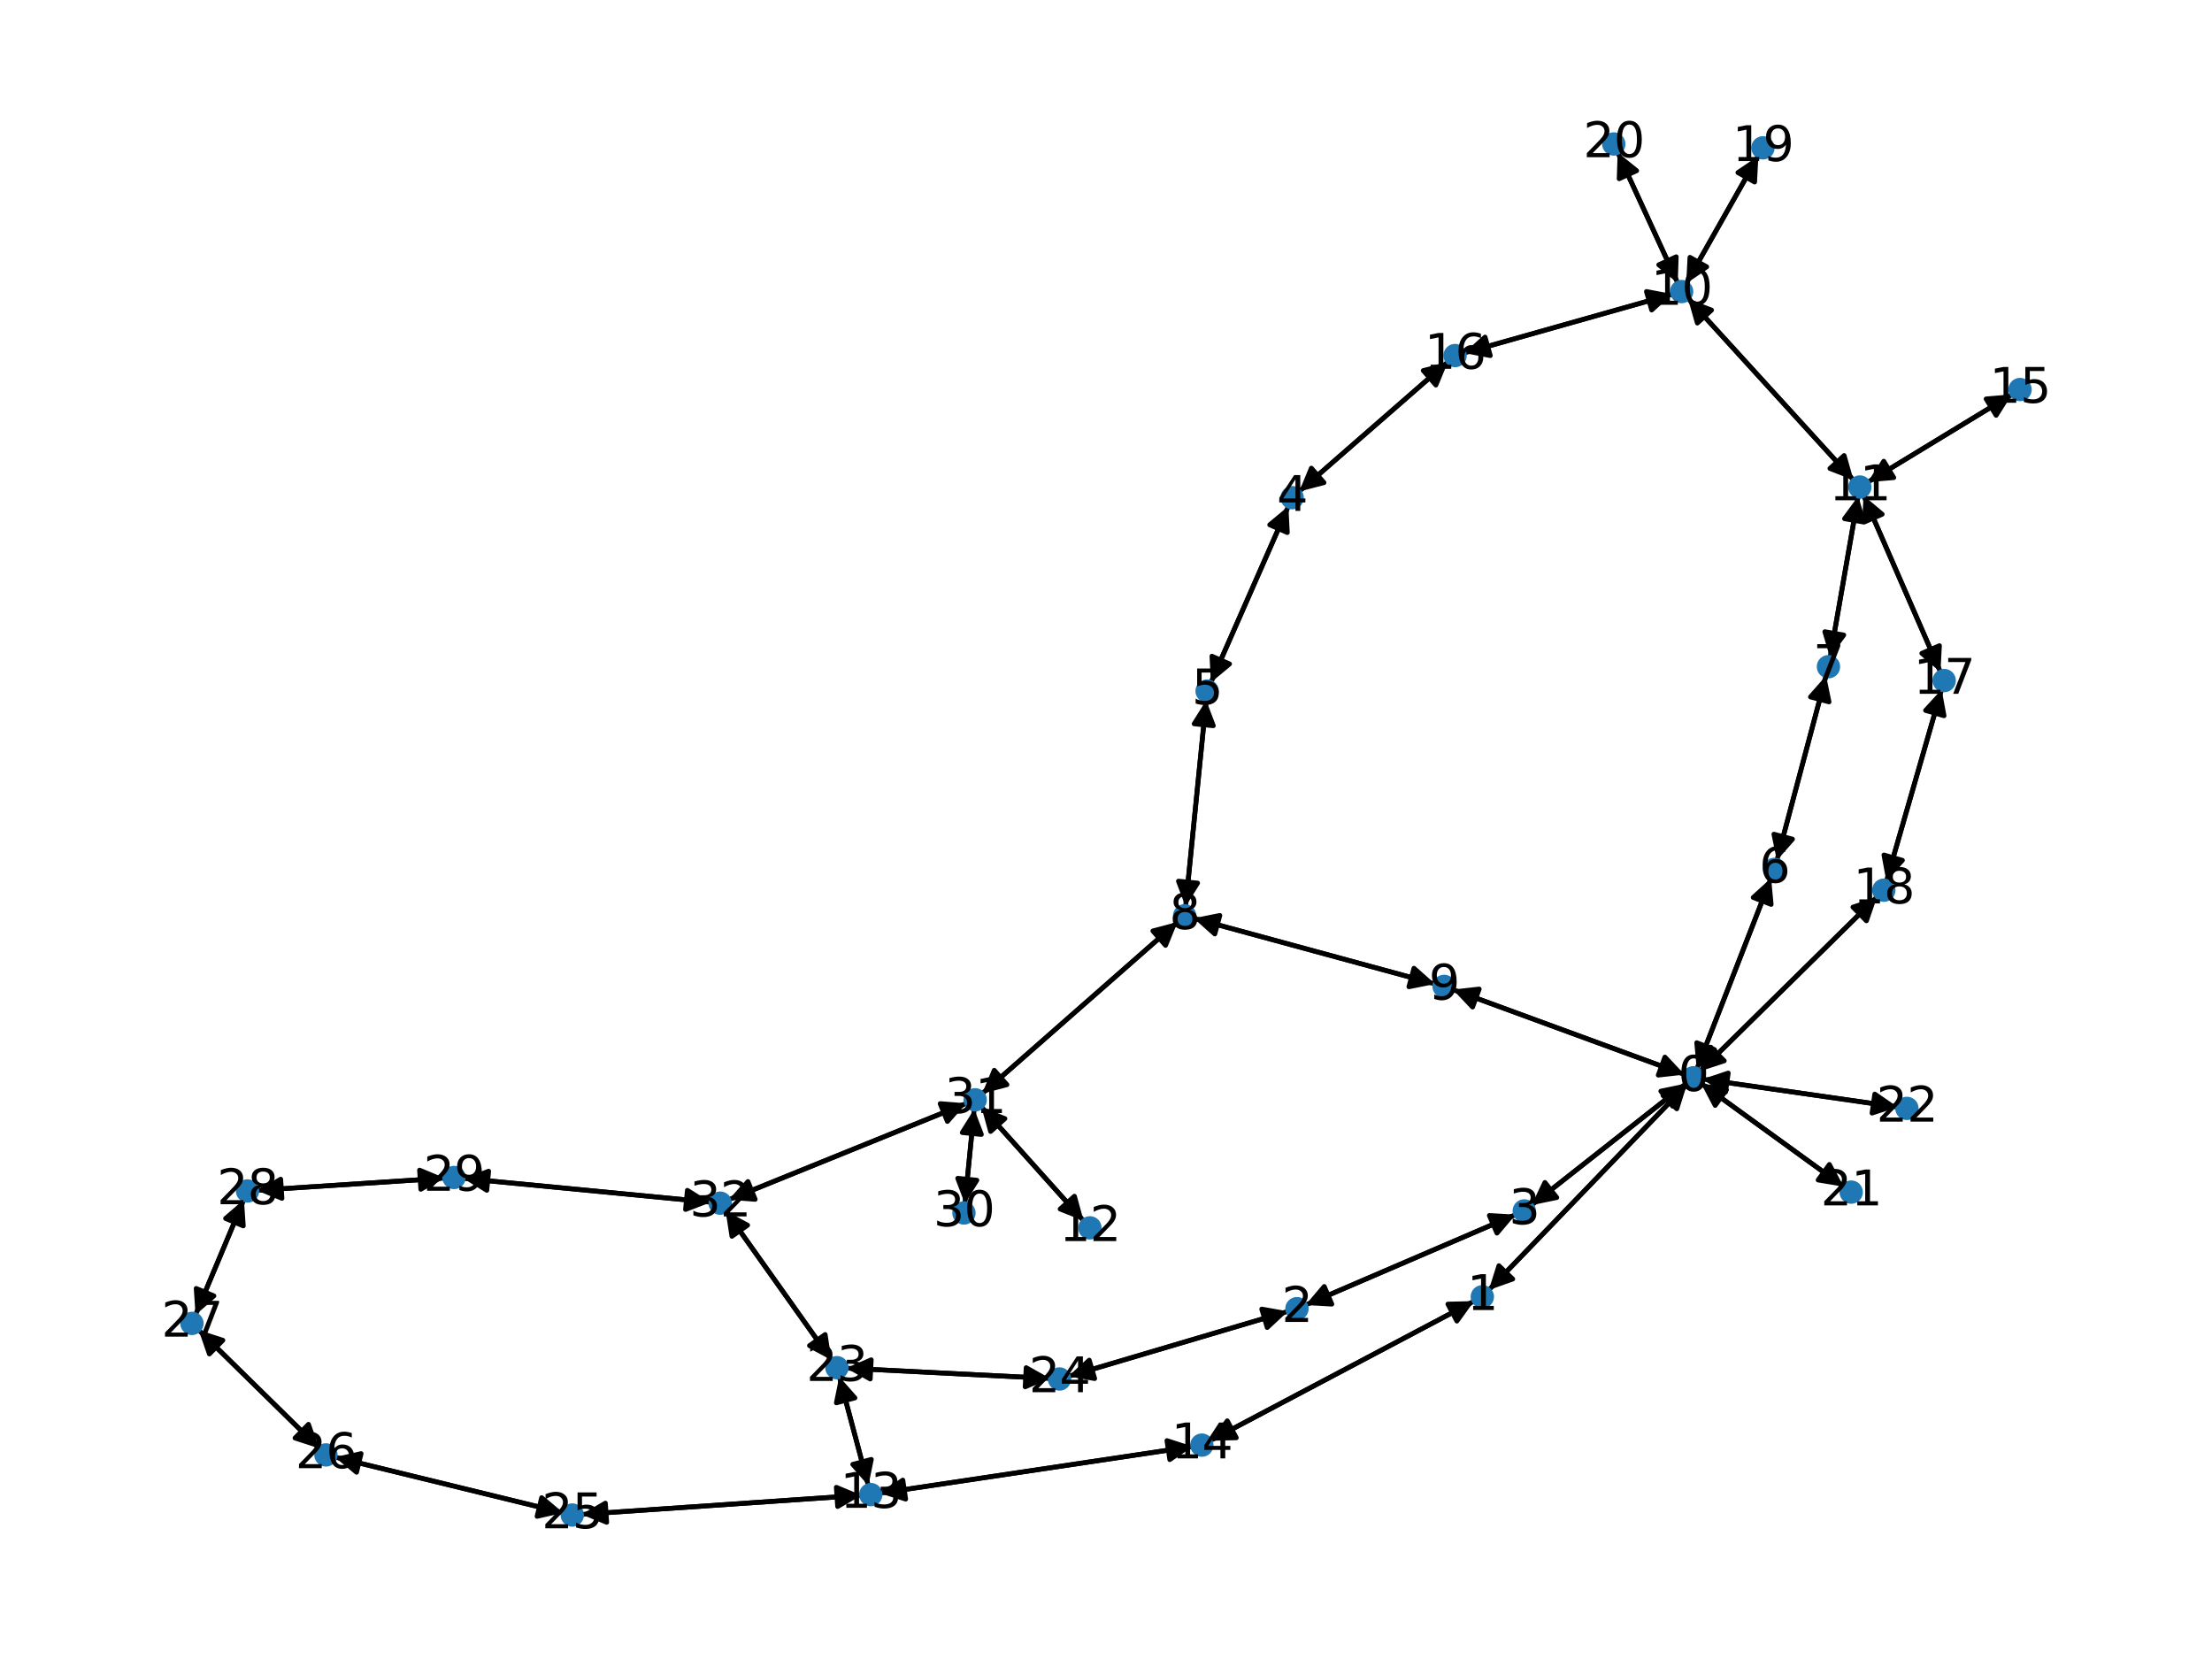 <?xml version="1.0" encoding="utf-8" standalone="no"?>
<!DOCTYPE svg PUBLIC "-//W3C//DTD SVG 1.1//EN"
  "http://www.w3.org/Graphics/SVG/1.1/DTD/svg11.dtd">
<svg xmlns:xlink="http://www.w3.org/1999/xlink" width="460.8pt" height="345.6pt" viewBox="0 0 460.8 345.6" xmlns="http://www.w3.org/2000/svg" version="1.1">
 <defs>
  <style type="text/css">*{stroke-linejoin: round; stroke-linecap: butt}</style>
 </defs>
 <g id="figure_1">
  <g id="patch_1">
   <path d="M 0 345.6 
L 460.8 345.6 
L 460.8 0 
L 0 0 
z
" style="fill: #ffffff"/>
  </g>
  <g id="axes_1">
   <g id="patch_2">
    <path d="M 351.418 225.913 
Q 330.78 247.328 310.916 267.939 
" clip-path="url(#p88d6e7ed7a)" style="fill: none; stroke: #000000; stroke-linecap: round"/>
    <path d="M 315.132 266.446 
L 310.916 267.939 
L 312.252 263.671 
L 315.132 266.446 
z
" clip-path="url(#p88d6e7ed7a)" style="stroke: #000000; stroke-linecap: round"/>
   </g>
   <g id="patch_3">
    <path d="M 351.243 225.715 
Q 335.147 238.389 319.929 250.37 
" clip-path="url(#p88d6e7ed7a)" style="fill: none; stroke: #000000; stroke-linecap: round"/>
    <path d="M 324.309 249.467 
L 319.929 250.37 
L 321.835 246.325 
L 324.309 249.467 
z
" clip-path="url(#p88d6e7ed7a)" style="stroke: #000000; stroke-linecap: round"/>
   </g>
   <g id="patch_4">
    <path d="M 353.465 222.714 
Q 361.209 202.813 368.547 183.955 
" clip-path="url(#p88d6e7ed7a)" style="fill: none; stroke: #000000; stroke-linecap: round"/>
    <path d="M 365.233 186.957 
L 368.547 183.955 
L 368.961 188.408 
L 365.233 186.957 
z
" clip-path="url(#p88d6e7ed7a)" style="stroke: #000000; stroke-linecap: round"/>
   </g>
   <g id="patch_5">
    <path d="M 350.947 223.852 
Q 326.8 215.002 303.702 206.536 
" clip-path="url(#p88d6e7ed7a)" style="fill: none; stroke: #000000; stroke-linecap: round"/>
    <path d="M 306.77 209.79 
L 303.702 206.536 
L 308.146 206.035 
L 306.77 209.79 
z
" clip-path="url(#p88d6e7ed7a)" style="stroke: #000000; stroke-linecap: round"/>
   </g>
   <g id="patch_6">
    <path d="M 354.141 223.161 
Q 372.595 204.982 390.254 187.587 
" clip-path="url(#p88d6e7ed7a)" style="fill: none; stroke: #000000; stroke-linecap: round"/>
    <path d="M 386.001 188.97 
L 390.254 187.587 
L 388.808 191.819 
L 386.001 188.97 
z
" clip-path="url(#p88d6e7ed7a)" style="stroke: #000000; stroke-linecap: round"/>
   </g>
   <g id="patch_7">
    <path d="M 354.332 225.655 
Q 369.199 236.428 383.161 246.545 
" clip-path="url(#p88d6e7ed7a)" style="fill: none; stroke: #000000; stroke-linecap: round"/>
    <path d="M 381.096 242.579 
L 383.161 246.545 
L 378.749 245.818 
L 381.096 242.579 
z
" clip-path="url(#p88d6e7ed7a)" style="stroke: #000000; stroke-linecap: round"/>
   </g>
   <g id="patch_8">
    <path d="M 354.682 224.793 
Q 375.007 227.709 394.224 230.465 
" clip-path="url(#p88d6e7ed7a)" style="fill: none; stroke: #000000; stroke-linecap: round"/>
    <path d="M 390.548 227.918 
L 394.224 230.465 
L 389.98 231.877 
L 390.548 227.918 
z
" clip-path="url(#p88d6e7ed7a)" style="stroke: #000000; stroke-linecap: round"/>
   </g>
   <g id="patch_9">
    <path d="M 310.14 268.744 
Q 330.779 247.329 350.642 226.719 
" clip-path="url(#p88d6e7ed7a)" style="fill: none; stroke: #000000; stroke-linecap: round"/>
    <path d="M 346.426 228.211 
L 350.642 226.719 
L 349.306 230.987 
L 346.426 228.211 
z
" clip-path="url(#p88d6e7ed7a)" style="stroke: #000000; stroke-linecap: round"/>
   </g>
   <g id="patch_10">
    <path d="M 307.087 271.043 
Q 279.584 285.591 253.068 299.616 
" clip-path="url(#p88d6e7ed7a)" style="fill: none; stroke: #000000; stroke-linecap: round"/>
    <path d="M 257.539 299.514 
L 253.068 299.616 
L 255.669 295.978 
L 257.539 299.514 
z
" clip-path="url(#p88d6e7ed7a)" style="stroke: #000000; stroke-linecap: round"/>
   </g>
   <g id="patch_11">
    <path d="M 268.32 273.173 
Q 245.444 279.944 223.639 286.399 
" clip-path="url(#p88d6e7ed7a)" style="fill: none; stroke: #000000; stroke-linecap: round"/>
    <path d="M 228.042 287.181 
L 223.639 286.399 
L 226.907 283.345 
L 228.042 287.181 
z
" clip-path="url(#p88d6e7ed7a)" style="stroke: #000000; stroke-linecap: round"/>
   </g>
   <g id="patch_12">
    <path d="M 271.954 271.859 
Q 293.853 262.441 314.726 253.465 
" clip-path="url(#p88d6e7ed7a)" style="fill: none; stroke: #000000; stroke-linecap: round"/>
    <path d="M 310.261 253.208 
L 314.726 253.465 
L 311.841 256.883 
L 310.261 253.208 
z
" clip-path="url(#p88d6e7ed7a)" style="stroke: #000000; stroke-linecap: round"/>
   </g>
   <g id="patch_13">
    <path d="M 319.051 251.062 
Q 335.146 238.389 350.364 226.407 
" clip-path="url(#p88d6e7ed7a)" style="fill: none; stroke: #000000; stroke-linecap: round"/>
    <path d="M 345.984 227.31 
L 350.364 226.407 
L 348.458 230.453 
L 345.984 227.31 
z
" clip-path="url(#p88d6e7ed7a)" style="stroke: #000000; stroke-linecap: round"/>
   </g>
   <g id="patch_14">
    <path d="M 315.753 253.024 
Q 293.853 262.441 272.981 271.417 
" clip-path="url(#p88d6e7ed7a)" style="fill: none; stroke: #000000; stroke-linecap: round"/>
    <path d="M 277.446 271.674 
L 272.981 271.417 
L 275.866 267.999 
L 277.446 271.674 
z
" clip-path="url(#p88d6e7ed7a)" style="stroke: #000000; stroke-linecap: round"/>
   </g>
   <g id="patch_15">
    <path d="M 270.639 102.398 
Q 286.15 88.87 300.818 76.077 
" clip-path="url(#p88d6e7ed7a)" style="fill: none; stroke: #000000; stroke-linecap: round"/>
    <path d="M 296.489 77.199 
L 300.818 76.077 
L 299.118 80.214 
L 296.489 77.199 
z
" clip-path="url(#p88d6e7ed7a)" style="stroke: #000000; stroke-linecap: round"/>
   </g>
   <g id="patch_16">
    <path d="M 268.399 105.445 
Q 260.322 123.818 252.695 141.167 
" clip-path="url(#p88d6e7ed7a)" style="fill: none; stroke: #000000; stroke-linecap: round"/>
    <path d="M 256.136 138.31 
L 252.695 141.167 
L 252.474 136.7 
L 256.136 138.31 
z
" clip-path="url(#p88d6e7ed7a)" style="stroke: #000000; stroke-linecap: round"/>
   </g>
   <g id="patch_17">
    <path d="M 252.245 142.192 
Q 260.321 123.82 267.948 106.471 
" clip-path="url(#p88d6e7ed7a)" style="fill: none; stroke: #000000; stroke-linecap: round"/>
    <path d="M 264.508 109.327 
L 267.948 106.471 
L 268.169 110.937 
L 264.508 109.327 
z
" clip-path="url(#p88d6e7ed7a)" style="stroke: #000000; stroke-linecap: round"/>
   </g>
   <g id="patch_18">
    <path d="M 251.272 145.894 
Q 249.124 167.374 247.087 187.742 
" clip-path="url(#p88d6e7ed7a)" style="fill: none; stroke: #000000; stroke-linecap: round"/>
    <path d="M 249.475 183.961 
L 247.087 187.742 
L 245.495 183.563 
L 249.475 183.961 
z
" clip-path="url(#p88d6e7ed7a)" style="stroke: #000000; stroke-linecap: round"/>
   </g>
   <g id="patch_19">
    <path d="M 368.953 182.912 
Q 361.209 202.812 353.871 221.67 
" clip-path="url(#p88d6e7ed7a)" style="fill: none; stroke: #000000; stroke-linecap: round"/>
    <path d="M 357.185 218.668 
L 353.871 221.67 
L 353.458 217.217 
L 357.185 218.668 
z
" clip-path="url(#p88d6e7ed7a)" style="stroke: #000000; stroke-linecap: round"/>
   </g>
   <g id="patch_20">
    <path d="M 370.155 179.234 
Q 375.279 159.995 380.116 141.836 
" clip-path="url(#p88d6e7ed7a)" style="fill: none; stroke: #000000; stroke-linecap: round"/>
    <path d="M 377.154 145.186 
L 380.116 141.836 
L 381.019 146.216 
L 377.154 145.186 
z
" clip-path="url(#p88d6e7ed7a)" style="stroke: #000000; stroke-linecap: round"/>
   </g>
   <g id="patch_21">
    <path d="M 380.403 140.76 
Q 375.278 159.999 370.441 178.158 
" clip-path="url(#p88d6e7ed7a)" style="fill: none; stroke: #000000; stroke-linecap: round"/>
    <path d="M 373.403 174.807 
L 370.441 178.158 
L 369.538 173.778 
L 373.403 174.807 
z
" clip-path="url(#p88d6e7ed7a)" style="stroke: #000000; stroke-linecap: round"/>
   </g>
   <g id="patch_22">
    <path d="M 381.235 136.981 
Q 384.17 120.17 386.912 104.461 
" clip-path="url(#p88d6e7ed7a)" style="fill: none; stroke: #000000; stroke-linecap: round"/>
    <path d="M 384.254 108.058 
L 386.912 104.461 
L 388.194 108.746 
L 384.254 108.058 
z
" clip-path="url(#p88d6e7ed7a)" style="stroke: #000000; stroke-linecap: round"/>
   </g>
   <g id="patch_23">
    <path d="M 246.976 188.852 
Q 249.124 167.372 251.161 147.004 
" clip-path="url(#p88d6e7ed7a)" style="fill: none; stroke: #000000; stroke-linecap: round"/>
    <path d="M 248.773 150.785 
L 251.161 147.004 
L 252.753 151.183 
L 248.773 150.785 
z
" clip-path="url(#p88d6e7ed7a)" style="stroke: #000000; stroke-linecap: round"/>
   </g>
   <g id="patch_24">
    <path d="M 248.654 191.29 
Q 273.808 198.133 297.884 204.682 
" clip-path="url(#p88d6e7ed7a)" style="fill: none; stroke: #000000; stroke-linecap: round"/>
    <path d="M 294.55 201.702 
L 297.884 204.682 
L 293.5 205.562 
L 294.55 201.702 
z
" clip-path="url(#p88d6e7ed7a)" style="stroke: #000000; stroke-linecap: round"/>
   </g>
   <g id="patch_25">
    <path d="M 245.326 192.061 
Q 224.962 209.947 205.437 227.096 
" clip-path="url(#p88d6e7ed7a)" style="fill: none; stroke: #000000; stroke-linecap: round"/>
    <path d="M 209.763 225.959 
L 205.437 227.096 
L 207.123 222.954 
L 209.763 225.959 
z
" clip-path="url(#p88d6e7ed7a)" style="stroke: #000000; stroke-linecap: round"/>
   </g>
   <g id="patch_26">
    <path d="M 302.649 206.15 
Q 326.796 215 349.893 223.466 
" clip-path="url(#p88d6e7ed7a)" style="fill: none; stroke: #000000; stroke-linecap: round"/>
    <path d="M 346.826 220.212 
L 349.893 223.466 
L 345.449 223.967 
L 346.826 220.212 
z
" clip-path="url(#p88d6e7ed7a)" style="stroke: #000000; stroke-linecap: round"/>
   </g>
   <g id="patch_27">
    <path d="M 298.962 204.975 
Q 273.807 198.132 249.732 191.583 
" clip-path="url(#p88d6e7ed7a)" style="fill: none; stroke: #000000; stroke-linecap: round"/>
    <path d="M 253.066 194.563 
L 249.732 191.583 
L 254.116 190.703 
L 253.066 194.563 
z
" clip-path="url(#p88d6e7ed7a)" style="stroke: #000000; stroke-linecap: round"/>
   </g>
   <g id="patch_28">
    <path d="M 348.452 61.264 
Q 326.718 67.403 306.06 73.238 
" clip-path="url(#p88d6e7ed7a)" style="fill: none; stroke: #000000; stroke-linecap: round"/>
    <path d="M 310.453 74.076 
L 306.06 73.238 
L 309.366 70.226 
L 310.453 74.076 
z
" clip-path="url(#p88d6e7ed7a)" style="stroke: #000000; stroke-linecap: round"/>
   </g>
   <g id="patch_29">
    <path d="M 351.619 62.167 
Q 368.875 81.096 385.378 99.198 
" clip-path="url(#p88d6e7ed7a)" style="fill: none; stroke: #000000; stroke-linecap: round"/>
    <path d="M 384.162 94.895 
L 385.378 99.198 
L 381.206 97.59 
L 384.162 94.895 
z
" clip-path="url(#p88d6e7ed7a)" style="stroke: #000000; stroke-linecap: round"/>
   </g>
   <g id="patch_30">
    <path d="M 351.269 59.053 
Q 358.785 45.768 365.751 33.456 
" clip-path="url(#p88d6e7ed7a)" style="fill: none; stroke: #000000; stroke-linecap: round"/>
    <path d="M 362.04 35.952 
L 365.751 33.456 
L 365.522 37.922 
L 362.04 35.952 
z
" clip-path="url(#p88d6e7ed7a)" style="stroke: #000000; stroke-linecap: round"/>
   </g>
   <g id="patch_31">
    <path d="M 349.507 58.977 
Q 343.247 45.363 337.454 32.765 
" clip-path="url(#p88d6e7ed7a)" style="fill: none; stroke: #000000; stroke-linecap: round"/>
    <path d="M 337.308 37.234 
L 337.454 32.765 
L 340.942 35.563 
L 337.308 37.234 
z
" clip-path="url(#p88d6e7ed7a)" style="stroke: #000000; stroke-linecap: round"/>
   </g>
   <g id="patch_32">
    <path d="M 387.104 103.361 
Q 384.169 120.172 381.427 135.881 
" clip-path="url(#p88d6e7ed7a)" style="fill: none; stroke: #000000; stroke-linecap: round"/>
    <path d="M 384.085 132.285 
L 381.427 135.881 
L 380.144 131.597 
L 384.085 132.285 
z
" clip-path="url(#p88d6e7ed7a)" style="stroke: #000000; stroke-linecap: round"/>
   </g>
   <g id="patch_33">
    <path d="M 386.134 100.027 
Q 368.878 81.098 352.374 62.996 
" clip-path="url(#p88d6e7ed7a)" style="fill: none; stroke: #000000; stroke-linecap: round"/>
    <path d="M 353.591 67.299 
L 352.374 62.996 
L 356.547 64.604 
L 353.591 67.299 
z
" clip-path="url(#p88d6e7ed7a)" style="stroke: #000000; stroke-linecap: round"/>
   </g>
   <g id="patch_34">
    <path d="M 388.21 103.23 
Q 396.221 121.613 403.785 138.971 
" clip-path="url(#p88d6e7ed7a)" style="fill: none; stroke: #000000; stroke-linecap: round"/>
    <path d="M 404.021 134.505 
L 403.785 138.971 
L 400.354 136.103 
L 404.021 134.505 
z
" clip-path="url(#p88d6e7ed7a)" style="stroke: #000000; stroke-linecap: round"/>
   </g>
   <g id="patch_35">
    <path d="M 389.095 100.447 
Q 404.128 91.3 418.205 82.734 
" clip-path="url(#p88d6e7ed7a)" style="fill: none; stroke: #000000; stroke-linecap: round"/>
    <path d="M 413.748 83.104 
L 418.205 82.734 
L 415.827 86.521 
L 413.748 83.104 
z
" clip-path="url(#p88d6e7ed7a)" style="stroke: #000000; stroke-linecap: round"/>
   </g>
   <g id="patch_36">
    <path d="M 225.753 254.341 
Q 215.095 242.449 205.183 231.388 
" clip-path="url(#p88d6e7ed7a)" style="fill: none; stroke: #000000; stroke-linecap: round"/>
    <path d="M 206.363 235.702 
L 205.183 231.388 
L 209.342 233.033 
L 206.363 235.702 
z
" clip-path="url(#p88d6e7ed7a)" style="stroke: #000000; stroke-linecap: round"/>
   </g>
   <g id="patch_37">
    <path d="M 179.465 311.484 
Q 150.303 313.481 122.257 315.401 
" clip-path="url(#p88d6e7ed7a)" style="fill: none; stroke: #000000; stroke-linecap: round"/>
    <path d="M 126.384 317.123 
L 122.257 315.401 
L 126.111 313.133 
L 126.384 317.123 
z
" clip-path="url(#p88d6e7ed7a)" style="stroke: #000000; stroke-linecap: round"/>
   </g>
   <g id="patch_38">
    <path d="M 183.312 311.066 
Q 215.884 306.198 247.349 301.496 
" clip-path="url(#p88d6e7ed7a)" style="fill: none; stroke: #000000; stroke-linecap: round"/>
    <path d="M 243.098 300.109 
L 247.349 301.496 
L 243.689 304.065 
L 243.098 300.109 
z
" clip-path="url(#p88d6e7ed7a)" style="stroke: #000000; stroke-linecap: round"/>
   </g>
   <g id="patch_39">
    <path d="M 180.898 309.483 
Q 177.87 298.132 175.13 287.86 
" clip-path="url(#p88d6e7ed7a)" style="fill: none; stroke: #000000; stroke-linecap: round"/>
    <path d="M 174.229 292.241 
L 175.13 287.86 
L 178.094 291.21 
L 174.229 292.241 
z
" clip-path="url(#p88d6e7ed7a)" style="stroke: #000000; stroke-linecap: round"/>
   </g>
   <g id="patch_40">
    <path d="M 252.075 300.142 
Q 279.578 285.594 306.094 271.568 
" clip-path="url(#p88d6e7ed7a)" style="fill: none; stroke: #000000; stroke-linecap: round"/>
    <path d="M 301.623 271.671 
L 306.094 271.568 
L 303.493 275.207 
L 301.623 271.671 
z
" clip-path="url(#p88d6e7ed7a)" style="stroke: #000000; stroke-linecap: round"/>
   </g>
   <g id="patch_41">
    <path d="M 248.451 301.331 
Q 215.88 306.199 184.414 310.901 
" clip-path="url(#p88d6e7ed7a)" style="fill: none; stroke: #000000; stroke-linecap: round"/>
    <path d="M 188.665 312.288 
L 184.414 310.901 
L 188.074 308.332 
L 188.665 312.288 
z
" clip-path="url(#p88d6e7ed7a)" style="stroke: #000000; stroke-linecap: round"/>
   </g>
   <g id="patch_42">
    <path d="M 419.155 82.155 
Q 404.123 91.303 390.045 99.869 
" clip-path="url(#p88d6e7ed7a)" style="fill: none; stroke: #000000; stroke-linecap: round"/>
    <path d="M 394.502 99.498 
L 390.045 99.869 
L 392.423 96.081 
L 394.502 99.498 
z
" clip-path="url(#p88d6e7ed7a)" style="stroke: #000000; stroke-linecap: round"/>
   </g>
   <g id="patch_43">
    <path d="M 301.661 75.342 
Q 286.151 88.87 271.482 101.663 
" clip-path="url(#p88d6e7ed7a)" style="fill: none; stroke: #000000; stroke-linecap: round"/>
    <path d="M 275.811 100.541 
L 271.482 101.663 
L 273.182 97.526 
L 275.811 100.541 
z
" clip-path="url(#p88d6e7ed7a)" style="stroke: #000000; stroke-linecap: round"/>
   </g>
   <g id="patch_44">
    <path d="M 304.986 73.542 
Q 326.72 67.403 347.378 61.568 
" clip-path="url(#p88d6e7ed7a)" style="fill: none; stroke: #000000; stroke-linecap: round"/>
    <path d="M 342.985 60.73 
L 347.378 61.568 
L 344.072 64.58 
L 342.985 60.73 
z
" clip-path="url(#p88d6e7ed7a)" style="stroke: #000000; stroke-linecap: round"/>
   </g>
   <g id="patch_45">
    <path d="M 404.233 139.998 
Q 396.222 121.615 388.658 104.257 
" clip-path="url(#p88d6e7ed7a)" style="fill: none; stroke: #000000; stroke-linecap: round"/>
    <path d="M 388.422 108.723 
L 388.658 104.257 
L 392.089 107.125 
L 388.422 108.723 
z
" clip-path="url(#p88d6e7ed7a)" style="stroke: #000000; stroke-linecap: round"/>
   </g>
   <g id="patch_46">
    <path d="M 404.47 143.635 
Q 398.718 163.609 393.276 182.508 
" clip-path="url(#p88d6e7ed7a)" style="fill: none; stroke: #000000; stroke-linecap: round"/>
    <path d="M 396.305 179.217 
L 393.276 182.508 
L 392.461 178.11 
L 396.305 179.217 
z
" clip-path="url(#p88d6e7ed7a)" style="stroke: #000000; stroke-linecap: round"/>
   </g>
   <g id="patch_47">
    <path d="M 391.054 186.799 
Q 372.599 204.978 354.941 222.373 
" clip-path="url(#p88d6e7ed7a)" style="fill: none; stroke: #000000; stroke-linecap: round"/>
    <path d="M 359.194 220.991 
L 354.941 222.373 
L 356.387 218.141 
L 359.194 220.991 
z
" clip-path="url(#p88d6e7ed7a)" style="stroke: #000000; stroke-linecap: round"/>
   </g>
   <g id="patch_48">
    <path d="M 392.968 183.579 
Q 398.719 163.606 404.161 144.707 
" clip-path="url(#p88d6e7ed7a)" style="fill: none; stroke: #000000; stroke-linecap: round"/>
    <path d="M 401.132 147.997 
L 404.161 144.707 
L 404.976 149.104 
L 401.132 147.997 
z
" clip-path="url(#p88d6e7ed7a)" style="stroke: #000000; stroke-linecap: round"/>
   </g>
   <g id="patch_49">
    <path d="M 366.302 32.481 
Q 358.786 45.766 351.821 58.078 
" clip-path="url(#p88d6e7ed7a)" style="fill: none; stroke: #000000; stroke-linecap: round"/>
    <path d="M 355.531 55.581 
L 351.821 58.078 
L 352.05 53.612 
L 355.531 55.581 
z
" clip-path="url(#p88d6e7ed7a)" style="stroke: #000000; stroke-linecap: round"/>
   </g>
   <g id="patch_50">
    <path d="M 336.988 31.75 
Q 343.248 45.365 349.04 57.963 
" clip-path="url(#p88d6e7ed7a)" style="fill: none; stroke: #000000; stroke-linecap: round"/>
    <path d="M 349.186 53.493 
L 349.04 57.963 
L 345.552 55.164 
L 349.186 53.493 
z
" clip-path="url(#p88d6e7ed7a)" style="stroke: #000000; stroke-linecap: round"/>
   </g>
   <g id="patch_51">
    <path d="M 384.068 247.203 
Q 369.201 236.429 355.239 226.312 
" clip-path="url(#p88d6e7ed7a)" style="fill: none; stroke: #000000; stroke-linecap: round"/>
    <path d="M 357.304 230.279 
L 355.239 226.312 
L 359.651 227.04 
L 357.304 230.279 
z
" clip-path="url(#p88d6e7ed7a)" style="stroke: #000000; stroke-linecap: round"/>
   </g>
   <g id="patch_52">
    <path d="M 395.326 230.624 
Q 375.002 227.708 355.784 224.951 
" clip-path="url(#p88d6e7ed7a)" style="fill: none; stroke: #000000; stroke-linecap: round"/>
    <path d="M 359.46 227.499 
L 355.784 224.951 
L 360.028 223.54 
L 359.46 227.499 
z
" clip-path="url(#p88d6e7ed7a)" style="stroke: #000000; stroke-linecap: round"/>
   </g>
   <g id="patch_53">
    <path d="M 174.842 286.78 
Q 177.87 298.132 180.61 308.403 
" clip-path="url(#p88d6e7ed7a)" style="fill: none; stroke: #000000; stroke-linecap: round"/>
    <path d="M 181.512 304.023 
L 180.61 308.403 
L 177.647 305.054 
L 181.512 304.023 
z
" clip-path="url(#p88d6e7ed7a)" style="stroke: #000000; stroke-linecap: round"/>
   </g>
   <g id="patch_54">
    <path d="M 176.276 285.009 
Q 197.526 286.088 217.66 287.111 
" clip-path="url(#p88d6e7ed7a)" style="fill: none; stroke: #000000; stroke-linecap: round"/>
    <path d="M 213.767 284.91 
L 217.66 287.111 
L 213.564 288.905 
L 213.767 284.91 
z
" clip-path="url(#p88d6e7ed7a)" style="stroke: #000000; stroke-linecap: round"/>
   </g>
   <g id="patch_55">
    <path d="M 173.223 283.332 
Q 162.184 267.774 151.793 253.128 
" clip-path="url(#p88d6e7ed7a)" style="fill: none; stroke: #000000; stroke-linecap: round"/>
    <path d="M 152.476 257.547 
L 151.793 253.128 
L 155.738 255.233 
L 152.476 257.547 
z
" clip-path="url(#p88d6e7ed7a)" style="stroke: #000000; stroke-linecap: round"/>
   </g>
   <g id="patch_56">
    <path d="M 222.567 286.716 
Q 245.443 279.944 267.248 273.49 
" clip-path="url(#p88d6e7ed7a)" style="fill: none; stroke: #000000; stroke-linecap: round"/>
    <path d="M 262.845 272.708 
L 267.248 273.49 
L 263.98 276.543 
L 262.845 272.708 
z
" clip-path="url(#p88d6e7ed7a)" style="stroke: #000000; stroke-linecap: round"/>
   </g>
   <g id="patch_57">
    <path d="M 218.777 287.167 
Q 197.527 286.088 177.394 285.066 
" clip-path="url(#p88d6e7ed7a)" style="fill: none; stroke: #000000; stroke-linecap: round"/>
    <path d="M 181.287 287.266 
L 177.394 285.066 
L 181.49 283.272 
L 181.287 287.266 
z
" clip-path="url(#p88d6e7ed7a)" style="stroke: #000000; stroke-linecap: round"/>
   </g>
   <g id="patch_58">
    <path d="M 121.143 315.478 
Q 150.304 313.481 178.351 311.561 
" clip-path="url(#p88d6e7ed7a)" style="fill: none; stroke: #000000; stroke-linecap: round"/>
    <path d="M 174.223 309.839 
L 178.351 311.561 
L 174.497 313.829 
L 174.223 309.839 
z
" clip-path="url(#p88d6e7ed7a)" style="stroke: #000000; stroke-linecap: round"/>
   </g>
   <g id="patch_59">
    <path d="M 117.328 315.151 
Q 93.552 309.348 70.862 303.81 
" clip-path="url(#p88d6e7ed7a)" style="fill: none; stroke: #000000; stroke-linecap: round"/>
    <path d="M 74.274 306.701 
L 70.862 303.81 
L 75.222 302.815 
L 74.274 306.701 
z
" clip-path="url(#p88d6e7ed7a)" style="stroke: #000000; stroke-linecap: round"/>
   </g>
   <g id="patch_60">
    <path d="M 69.778 303.545 
Q 93.555 309.348 116.245 314.886 
" clip-path="url(#p88d6e7ed7a)" style="fill: none; stroke: #000000; stroke-linecap: round"/>
    <path d="M 112.833 311.995 
L 116.245 314.886 
L 111.885 315.881 
L 112.833 311.995 
z
" clip-path="url(#p88d6e7ed7a)" style="stroke: #000000; stroke-linecap: round"/>
   </g>
   <g id="patch_61">
    <path d="M 66.516 301.731 
Q 53.943 289.388 42.167 277.828 
" clip-path="url(#p88d6e7ed7a)" style="fill: none; stroke: #000000; stroke-linecap: round"/>
    <path d="M 43.621 282.058 
L 42.167 277.828 
L 46.423 279.203 
L 43.621 282.058 
z
" clip-path="url(#p88d6e7ed7a)" style="stroke: #000000; stroke-linecap: round"/>
   </g>
   <g id="patch_62">
    <path d="M 41.367 277.042 
Q 53.94 289.385 65.715 300.945 
" clip-path="url(#p88d6e7ed7a)" style="fill: none; stroke: #000000; stroke-linecap: round"/>
    <path d="M 64.262 296.716 
L 65.715 300.945 
L 61.46 299.57 
L 64.262 296.716 
z
" clip-path="url(#p88d6e7ed7a)" style="stroke: #000000; stroke-linecap: round"/>
   </g>
   <g id="patch_63">
    <path d="M 40.737 273.899 
Q 45.776 261.893 50.382 250.917 
" clip-path="url(#p88d6e7ed7a)" style="fill: none; stroke: #000000; stroke-linecap: round"/>
    <path d="M 46.99 253.831 
L 50.382 250.917 
L 50.678 255.379 
L 46.99 253.831 
z
" clip-path="url(#p88d6e7ed7a)" style="stroke: #000000; stroke-linecap: round"/>
   </g>
   <g id="patch_64">
    <path d="M 50.813 249.888 
Q 45.775 261.895 41.169 272.871 
" clip-path="url(#p88d6e7ed7a)" style="fill: none; stroke: #000000; stroke-linecap: round"/>
    <path d="M 44.561 269.956 
L 41.169 272.871 
L 40.872 268.409 
L 44.561 269.956 
z
" clip-path="url(#p88d6e7ed7a)" style="stroke: #000000; stroke-linecap: round"/>
   </g>
   <g id="patch_65">
    <path d="M 53.498 247.974 
Q 73.071 246.697 91.527 245.493 
" clip-path="url(#p88d6e7ed7a)" style="fill: none; stroke: #000000; stroke-linecap: round"/>
    <path d="M 87.405 243.758 
L 91.527 245.493 
L 87.666 247.749 
L 87.405 243.758 
z
" clip-path="url(#p88d6e7ed7a)" style="stroke: #000000; stroke-linecap: round"/>
   </g>
   <g id="patch_66">
    <path d="M 92.641 245.421 
Q 73.069 246.697 54.612 247.901 
" clip-path="url(#p88d6e7ed7a)" style="fill: none; stroke: #000000; stroke-linecap: round"/>
    <path d="M 58.734 249.637 
L 54.612 247.901 
L 58.474 245.645 
L 58.734 249.637 
z
" clip-path="url(#p88d6e7ed7a)" style="stroke: #000000; stroke-linecap: round"/>
   </g>
   <g id="patch_67">
    <path d="M 96.502 245.48 
Q 122.299 247.967 146.983 250.346 
" clip-path="url(#p88d6e7ed7a)" style="fill: none; stroke: #000000; stroke-linecap: round"/>
    <path d="M 143.194 247.972 
L 146.983 250.346 
L 142.81 251.953 
L 143.194 247.972 
z
" clip-path="url(#p88d6e7ed7a)" style="stroke: #000000; stroke-linecap: round"/>
   </g>
   <g id="patch_68">
    <path d="M 201 250.754 
Q 201.976 240.896 202.842 232.15 
" clip-path="url(#p88d6e7ed7a)" style="fill: none; stroke: #000000; stroke-linecap: round"/>
    <path d="M 200.457 235.933 
L 202.842 232.15 
L 204.438 236.328 
L 200.457 235.933 
z
" clip-path="url(#p88d6e7ed7a)" style="stroke: #000000; stroke-linecap: round"/>
   </g>
   <g id="patch_69">
    <path d="M 204.6 227.832 
Q 224.964 209.945 244.489 192.796 
" clip-path="url(#p88d6e7ed7a)" style="fill: none; stroke: #000000; stroke-linecap: round"/>
    <path d="M 240.163 193.933 
L 244.489 192.796 
L 242.803 196.939 
L 240.163 193.933 
z
" clip-path="url(#p88d6e7ed7a)" style="stroke: #000000; stroke-linecap: round"/>
   </g>
   <g id="patch_70">
    <path d="M 204.435 230.554 
Q 215.093 242.447 225.005 253.507 
" clip-path="url(#p88d6e7ed7a)" style="fill: none; stroke: #000000; stroke-linecap: round"/>
    <path d="M 223.824 249.193 
L 225.005 253.507 
L 220.846 251.863 
L 223.824 249.193 
z
" clip-path="url(#p88d6e7ed7a)" style="stroke: #000000; stroke-linecap: round"/>
   </g>
   <g id="patch_71">
    <path d="M 202.952 231.036 
Q 201.976 240.895 201.11 249.641 
" clip-path="url(#p88d6e7ed7a)" style="fill: none; stroke: #000000; stroke-linecap: round"/>
    <path d="M 203.494 245.857 
L 201.11 249.641 
L 199.514 245.463 
L 203.494 245.857 
z
" clip-path="url(#p88d6e7ed7a)" style="stroke: #000000; stroke-linecap: round"/>
   </g>
   <g id="patch_72">
    <path d="M 201.35 229.838 
Q 176.586 239.875 152.858 249.492 
" clip-path="url(#p88d6e7ed7a)" style="fill: none; stroke: #000000; stroke-linecap: round"/>
    <path d="M 157.317 249.843 
L 152.858 249.492 
L 155.814 246.136 
L 157.317 249.843 
z
" clip-path="url(#p88d6e7ed7a)" style="stroke: #000000; stroke-linecap: round"/>
   </g>
   <g id="patch_73">
    <path d="M 151.148 252.219 
Q 162.186 267.777 172.578 282.423 
" clip-path="url(#p88d6e7ed7a)" style="fill: none; stroke: #000000; stroke-linecap: round"/>
    <path d="M 171.895 278.004 
L 172.578 282.423 
L 168.632 280.318 
L 171.895 278.004 
z
" clip-path="url(#p88d6e7ed7a)" style="stroke: #000000; stroke-linecap: round"/>
   </g>
   <g id="patch_74">
    <path d="M 148.101 250.454 
Q 122.304 247.967 97.62 245.588 
" clip-path="url(#p88d6e7ed7a)" style="fill: none; stroke: #000000; stroke-linecap: round"/>
    <path d="M 101.409 247.962 
L 97.62 245.588 
L 101.793 243.981 
L 101.409 247.962 
z
" clip-path="url(#p88d6e7ed7a)" style="stroke: #000000; stroke-linecap: round"/>
   </g>
   <g id="patch_75">
    <path d="M 151.82 249.913 
Q 176.584 239.876 200.312 230.259 
" clip-path="url(#p88d6e7ed7a)" style="fill: none; stroke: #000000; stroke-linecap: round"/>
    <path d="M 195.853 229.908 
L 200.312 230.259 
L 197.356 233.615 
L 195.853 229.908 
z
" clip-path="url(#p88d6e7ed7a)" style="stroke: #000000; stroke-linecap: round"/>
   </g>
   <g id="PathCollection_1">
    <defs>
     <path id="mb28074716a" d="M 0 1.936 
C 0.514 1.936 1.006 1.732 1.369 1.369 
C 1.732 1.006 1.936 0.514 1.936 0 
C 1.936 -0.514 1.732 -1.006 1.369 -1.369 
C 1.006 -1.732 0.514 -1.936 0 -1.936 
C -0.514 -1.936 -1.006 -1.732 -1.369 -1.369 
C -1.732 -1.006 -1.936 -0.514 -1.936 0 
C -1.936 0.514 -1.732 1.006 -1.369 1.369 
C -1.006 1.732 -0.514 1.936 0 1.936 
z
" style="stroke: #1f78b4"/>
    </defs>
    <g clip-path="url(#p88d6e7ed7a)">
     <use xlink:href="#mb28074716a" x="352.763" y="224.518" style="fill: #1f78b4; stroke: #1f78b4"/>
     <use xlink:href="#mb28074716a" x="308.796" y="270.139" style="fill: #1f78b4; stroke: #1f78b4"/>
     <use xlink:href="#mb28074716a" x="270.177" y="272.623" style="fill: #1f78b4; stroke: #1f78b4"/>
     <use xlink:href="#mb28074716a" x="317.53" y="252.259" style="fill: #1f78b4; stroke: #1f78b4"/>
     <use xlink:href="#mb28074716a" x="269.179" y="103.672" style="fill: #1f78b4; stroke: #1f78b4"/>
     <use xlink:href="#mb28074716a" x="251.465" y="143.965" style="fill: #1f78b4; stroke: #1f78b4"/>
     <use xlink:href="#mb28074716a" x="369.656" y="181.107" style="fill: #1f78b4; stroke: #1f78b4"/>
     <use xlink:href="#mb28074716a" x="380.902" y="138.886" style="fill: #1f78b4; stroke: #1f78b4"/>
     <use xlink:href="#mb28074716a" x="246.783" y="190.781" style="fill: #1f78b4; stroke: #1f78b4"/>
     <use xlink:href="#mb28074716a" x="300.833" y="205.484" style="fill: #1f78b4; stroke: #1f78b4"/>
     <use xlink:href="#mb28074716a" x="350.316" y="60.738" style="fill: #1f78b4; stroke: #1f78b4"/>
     <use xlink:href="#mb28074716a" x="387.437" y="101.456" style="fill: #1f78b4; stroke: #1f78b4"/>
     <use xlink:href="#mb28074716a" x="227.045" y="255.784" style="fill: #1f78b4; stroke: #1f78b4"/>
     <use xlink:href="#mb28074716a" x="181.397" y="311.352" style="fill: #1f78b4; stroke: #1f78b4"/>
     <use xlink:href="#mb28074716a" x="250.366" y="301.045" style="fill: #1f78b4; stroke: #1f78b4"/>
     <use xlink:href="#mb28074716a" x="420.813" y="81.146" style="fill: #1f78b4; stroke: #1f78b4"/>
     <use xlink:href="#mb28074716a" x="303.122" y="74.068" style="fill: #1f78b4; stroke: #1f78b4"/>
     <use xlink:href="#mb28074716a" x="405.006" y="141.772" style="fill: #1f78b4; stroke: #1f78b4"/>
     <use xlink:href="#mb28074716a" x="392.431" y="185.442" style="fill: #1f78b4; stroke: #1f78b4"/>
     <use xlink:href="#mb28074716a" x="367.256" y="30.796" style="fill: #1f78b4; stroke: #1f78b4"/>
     <use xlink:href="#mb28074716a" x="336.179" y="29.99" style="fill: #1f78b4; stroke: #1f78b4"/>
     <use xlink:href="#mb28074716a" x="385.637" y="248.34" style="fill: #1f78b4; stroke: #1f78b4"/>
     <use xlink:href="#mb28074716a" x="397.245" y="230.899" style="fill: #1f78b4; stroke: #1f78b4"/>
     <use xlink:href="#mb28074716a" x="174.344" y="284.911" style="fill: #1f78b4; stroke: #1f78b4"/>
     <use xlink:href="#mb28074716a" x="220.71" y="287.266" style="fill: #1f78b4; stroke: #1f78b4"/>
     <use xlink:href="#mb28074716a" x="119.211" y="315.61" style="fill: #1f78b4; stroke: #1f78b4"/>
     <use xlink:href="#mb28074716a" x="67.896" y="303.086" style="fill: #1f78b4; stroke: #1f78b4"/>
     <use xlink:href="#mb28074716a" x="39.987" y="275.687" style="fill: #1f78b4; stroke: #1f78b4"/>
     <use xlink:href="#mb28074716a" x="51.564" y="248.1" style="fill: #1f78b4; stroke: #1f78b4"/>
     <use xlink:href="#mb28074716a" x="94.576" y="245.294" style="fill: #1f78b4; stroke: #1f78b4"/>
     <use xlink:href="#mb28074716a" x="200.809" y="252.679" style="fill: #1f78b4; stroke: #1f78b4"/>
     <use xlink:href="#mb28074716a" x="203.143" y="229.111" style="fill: #1f78b4; stroke: #1f78b4"/>
     <use xlink:href="#mb28074716a" x="150.027" y="250.64" style="fill: #1f78b4; stroke: #1f78b4"/>
    </g>
   </g>
   <g id="text_1">
    <g clip-path="url(#p88d6e7ed7a)">
     <!-- 0 -->
     <g transform="translate(349.582 227.277) scale(0.1 -0.1)">
      <defs>
       <path id="DejaVuSans-30" d="M 2034 4250 
Q 1547 4250 1301 3770 
Q 1056 3291 1056 2328 
Q 1056 1369 1301 889 
Q 1547 409 2034 409 
Q 2525 409 2770 889 
Q 3016 1369 3016 2328 
Q 3016 3291 2770 3770 
Q 2525 4250 2034 4250 
z
M 2034 4750 
Q 2819 4750 3233 4129 
Q 3647 3509 3647 2328 
Q 3647 1150 3233 529 
Q 2819 -91 2034 -91 
Q 1250 -91 836 529 
Q 422 1150 422 2328 
Q 422 3509 836 4129 
Q 1250 4750 2034 4750 
z
" transform="scale(0.016)"/>
      </defs>
      <use xlink:href="#DejaVuSans-30"/>
     </g>
    </g>
   </g>
   <g id="text_2">
    <g clip-path="url(#p88d6e7ed7a)">
     <!-- 1 -->
     <g transform="translate(305.614 272.899) scale(0.1 -0.1)">
      <defs>
       <path id="DejaVuSans-31" d="M 794 531 
L 1825 531 
L 1825 4091 
L 703 3866 
L 703 4441 
L 1819 4666 
L 2450 4666 
L 2450 531 
L 3481 531 
L 3481 0 
L 794 0 
L 794 531 
z
" transform="scale(0.016)"/>
      </defs>
      <use xlink:href="#DejaVuSans-31"/>
     </g>
    </g>
   </g>
   <g id="text_3">
    <g clip-path="url(#p88d6e7ed7a)">
     <!-- 2 -->
     <g transform="translate(266.995 275.382) scale(0.1 -0.1)">
      <defs>
       <path id="DejaVuSans-32" d="M 1228 531 
L 3431 531 
L 3431 0 
L 469 0 
L 469 531 
Q 828 903 1448 1529 
Q 2069 2156 2228 2338 
Q 2531 2678 2651 2914 
Q 2772 3150 2772 3378 
Q 2772 3750 2511 3984 
Q 2250 4219 1831 4219 
Q 1534 4219 1204 4116 
Q 875 4013 500 3803 
L 500 4441 
Q 881 4594 1212 4672 
Q 1544 4750 1819 4750 
Q 2544 4750 2975 4387 
Q 3406 4025 3406 3419 
Q 3406 3131 3298 2873 
Q 3191 2616 2906 2266 
Q 2828 2175 2409 1742 
Q 1991 1309 1228 531 
z
" transform="scale(0.016)"/>
      </defs>
      <use xlink:href="#DejaVuSans-32"/>
     </g>
    </g>
   </g>
   <g id="text_4">
    <g clip-path="url(#p88d6e7ed7a)">
     <!-- 3 -->
     <g transform="translate(314.349 255.019) scale(0.1 -0.1)">
      <defs>
       <path id="DejaVuSans-33" d="M 2597 2516 
Q 3050 2419 3304 2112 
Q 3559 1806 3559 1356 
Q 3559 666 3084 287 
Q 2609 -91 1734 -91 
Q 1441 -91 1130 -33 
Q 819 25 488 141 
L 488 750 
Q 750 597 1062 519 
Q 1375 441 1716 441 
Q 2309 441 2620 675 
Q 2931 909 2931 1356 
Q 2931 1769 2642 2001 
Q 2353 2234 1838 2234 
L 1294 2234 
L 1294 2753 
L 1863 2753 
Q 2328 2753 2575 2939 
Q 2822 3125 2822 3475 
Q 2822 3834 2567 4026 
Q 2313 4219 1838 4219 
Q 1578 4219 1281 4162 
Q 984 4106 628 3988 
L 628 4550 
Q 988 4650 1302 4700 
Q 1616 4750 1894 4750 
Q 2613 4750 3031 4423 
Q 3450 4097 3450 3541 
Q 3450 3153 3228 2886 
Q 3006 2619 2597 2516 
z
" transform="scale(0.016)"/>
      </defs>
      <use xlink:href="#DejaVuSans-33"/>
     </g>
    </g>
   </g>
   <g id="text_5">
    <g clip-path="url(#p88d6e7ed7a)">
     <!-- 4 -->
     <g transform="translate(265.997 106.431) scale(0.1 -0.1)">
      <defs>
       <path id="DejaVuSans-34" d="M 2419 4116 
L 825 1625 
L 2419 1625 
L 2419 4116 
z
M 2253 4666 
L 3047 4666 
L 3047 1625 
L 3713 1625 
L 3713 1100 
L 3047 1100 
L 3047 0 
L 2419 0 
L 2419 1100 
L 313 1100 
L 313 1709 
L 2253 4666 
z
" transform="scale(0.016)"/>
      </defs>
      <use xlink:href="#DejaVuSans-34"/>
     </g>
    </g>
   </g>
   <g id="text_6">
    <g clip-path="url(#p88d6e7ed7a)">
     <!-- 5 -->
     <g transform="translate(248.284 146.725) scale(0.1 -0.1)">
      <defs>
       <path id="DejaVuSans-35" d="M 691 4666 
L 3169 4666 
L 3169 4134 
L 1269 4134 
L 1269 2991 
Q 1406 3038 1543 3061 
Q 1681 3084 1819 3084 
Q 2600 3084 3056 2656 
Q 3513 2228 3513 1497 
Q 3513 744 3044 326 
Q 2575 -91 1722 -91 
Q 1428 -91 1123 -41 
Q 819 9 494 109 
L 494 744 
Q 775 591 1075 516 
Q 1375 441 1709 441 
Q 2250 441 2565 725 
Q 2881 1009 2881 1497 
Q 2881 1984 2565 2268 
Q 2250 2553 1709 2553 
Q 1456 2553 1204 2497 
Q 953 2441 691 2322 
L 691 4666 
z
" transform="scale(0.016)"/>
      </defs>
      <use xlink:href="#DejaVuSans-35"/>
     </g>
    </g>
   </g>
   <g id="text_7">
    <g clip-path="url(#p88d6e7ed7a)">
     <!-- 6 -->
     <g transform="translate(366.474 183.867) scale(0.1 -0.1)">
      <defs>
       <path id="DejaVuSans-36" d="M 2113 2584 
Q 1688 2584 1439 2293 
Q 1191 2003 1191 1497 
Q 1191 994 1439 701 
Q 1688 409 2113 409 
Q 2538 409 2786 701 
Q 3034 994 3034 1497 
Q 3034 2003 2786 2293 
Q 2538 2584 2113 2584 
z
M 3366 4563 
L 3366 3988 
Q 3128 4100 2886 4159 
Q 2644 4219 2406 4219 
Q 1781 4219 1451 3797 
Q 1122 3375 1075 2522 
Q 1259 2794 1537 2939 
Q 1816 3084 2150 3084 
Q 2853 3084 3261 2657 
Q 3669 2231 3669 1497 
Q 3669 778 3244 343 
Q 2819 -91 2113 -91 
Q 1303 -91 875 529 
Q 447 1150 447 2328 
Q 447 3434 972 4092 
Q 1497 4750 2381 4750 
Q 2619 4750 2861 4703 
Q 3103 4656 3366 4563 
z
" transform="scale(0.016)"/>
      </defs>
      <use xlink:href="#DejaVuSans-36"/>
     </g>
    </g>
   </g>
   <g id="text_8">
    <g clip-path="url(#p88d6e7ed7a)">
     <!-- 7 -->
     <g transform="translate(377.721 141.646) scale(0.1 -0.1)">
      <defs>
       <path id="DejaVuSans-37" d="M 525 4666 
L 3525 4666 
L 3525 4397 
L 1831 0 
L 1172 0 
L 2766 4134 
L 525 4134 
L 525 4666 
z
" transform="scale(0.016)"/>
      </defs>
      <use xlink:href="#DejaVuSans-37"/>
     </g>
    </g>
   </g>
   <g id="text_9">
    <g clip-path="url(#p88d6e7ed7a)">
     <!-- 8 -->
     <g transform="translate(243.602 193.54) scale(0.1 -0.1)">
      <defs>
       <path id="DejaVuSans-38" d="M 2034 2216 
Q 1584 2216 1326 1975 
Q 1069 1734 1069 1313 
Q 1069 891 1326 650 
Q 1584 409 2034 409 
Q 2484 409 2743 651 
Q 3003 894 3003 1313 
Q 3003 1734 2745 1975 
Q 2488 2216 2034 2216 
z
M 1403 2484 
Q 997 2584 770 2862 
Q 544 3141 544 3541 
Q 544 4100 942 4425 
Q 1341 4750 2034 4750 
Q 2731 4750 3128 4425 
Q 3525 4100 3525 3541 
Q 3525 3141 3298 2862 
Q 3072 2584 2669 2484 
Q 3125 2378 3379 2068 
Q 3634 1759 3634 1313 
Q 3634 634 3220 271 
Q 2806 -91 2034 -91 
Q 1263 -91 848 271 
Q 434 634 434 1313 
Q 434 1759 690 2068 
Q 947 2378 1403 2484 
z
M 1172 3481 
Q 1172 3119 1398 2916 
Q 1625 2713 2034 2713 
Q 2441 2713 2670 2916 
Q 2900 3119 2900 3481 
Q 2900 3844 2670 4047 
Q 2441 4250 2034 4250 
Q 1625 4250 1398 4047 
Q 1172 3844 1172 3481 
z
" transform="scale(0.016)"/>
      </defs>
      <use xlink:href="#DejaVuSans-38"/>
     </g>
    </g>
   </g>
   <g id="text_10">
    <g clip-path="url(#p88d6e7ed7a)">
     <!-- 9 -->
     <g transform="translate(297.651 208.243) scale(0.1 -0.1)">
      <defs>
       <path id="DejaVuSans-39" d="M 703 97 
L 703 672 
Q 941 559 1184 500 
Q 1428 441 1663 441 
Q 2288 441 2617 861 
Q 2947 1281 2994 2138 
Q 2813 1869 2534 1725 
Q 2256 1581 1919 1581 
Q 1219 1581 811 2004 
Q 403 2428 403 3163 
Q 403 3881 828 4315 
Q 1253 4750 1959 4750 
Q 2769 4750 3195 4129 
Q 3622 3509 3622 2328 
Q 3622 1225 3098 567 
Q 2575 -91 1691 -91 
Q 1453 -91 1209 -44 
Q 966 3 703 97 
z
M 1959 2075 
Q 2384 2075 2632 2365 
Q 2881 2656 2881 3163 
Q 2881 3666 2632 3958 
Q 2384 4250 1959 4250 
Q 1534 4250 1286 3958 
Q 1038 3666 1038 3163 
Q 1038 2656 1286 2365 
Q 1534 2075 1959 2075 
z
" transform="scale(0.016)"/>
      </defs>
      <use xlink:href="#DejaVuSans-39"/>
     </g>
    </g>
   </g>
   <g id="text_11">
    <g clip-path="url(#p88d6e7ed7a)">
     <!-- 10 -->
     <g transform="translate(343.953 63.497) scale(0.1 -0.1)">
      <use xlink:href="#DejaVuSans-31"/>
      <use xlink:href="#DejaVuSans-30" x="63.623"/>
     </g>
    </g>
   </g>
   <g id="text_12">
    <g clip-path="url(#p88d6e7ed7a)">
     <!-- 11 -->
     <g transform="translate(381.074 104.215) scale(0.1 -0.1)">
      <use xlink:href="#DejaVuSans-31"/>
      <use xlink:href="#DejaVuSans-31" x="63.623"/>
     </g>
    </g>
   </g>
   <g id="text_13">
    <g clip-path="url(#p88d6e7ed7a)">
     <!-- 12 -->
     <g transform="translate(220.683 258.543) scale(0.1 -0.1)">
      <use xlink:href="#DejaVuSans-31"/>
      <use xlink:href="#DejaVuSans-32" x="63.623"/>
     </g>
    </g>
   </g>
   <g id="text_14">
    <g clip-path="url(#p88d6e7ed7a)">
     <!-- 13 -->
     <g transform="translate(175.034 314.111) scale(0.1 -0.1)">
      <use xlink:href="#DejaVuSans-31"/>
      <use xlink:href="#DejaVuSans-33" x="63.623"/>
     </g>
    </g>
   </g>
   <g id="text_15">
    <g clip-path="url(#p88d6e7ed7a)">
     <!-- 14 -->
     <g transform="translate(244.004 303.805) scale(0.1 -0.1)">
      <use xlink:href="#DejaVuSans-31"/>
      <use xlink:href="#DejaVuSans-34" x="63.623"/>
     </g>
    </g>
   </g>
   <g id="text_16">
    <g clip-path="url(#p88d6e7ed7a)">
     <!-- 15 -->
     <g transform="translate(414.451 83.906) scale(0.1 -0.1)">
      <use xlink:href="#DejaVuSans-31"/>
      <use xlink:href="#DejaVuSans-35" x="63.623"/>
     </g>
    </g>
   </g>
   <g id="text_17">
    <g clip-path="url(#p88d6e7ed7a)">
     <!-- 16 -->
     <g transform="translate(296.759 76.827) scale(0.1 -0.1)">
      <use xlink:href="#DejaVuSans-31"/>
      <use xlink:href="#DejaVuSans-36" x="63.623"/>
     </g>
    </g>
   </g>
   <g id="text_18">
    <g clip-path="url(#p88d6e7ed7a)">
     <!-- 17 -->
     <g transform="translate(398.644 144.532) scale(0.1 -0.1)">
      <use xlink:href="#DejaVuSans-31"/>
      <use xlink:href="#DejaVuSans-37" x="63.623"/>
     </g>
    </g>
   </g>
   <g id="text_19">
    <g clip-path="url(#p88d6e7ed7a)">
     <!-- 18 -->
     <g transform="translate(386.069 188.202) scale(0.1 -0.1)">
      <use xlink:href="#DejaVuSans-31"/>
      <use xlink:href="#DejaVuSans-38" x="63.623"/>
     </g>
    </g>
   </g>
   <g id="text_20">
    <g clip-path="url(#p88d6e7ed7a)">
     <!-- 19 -->
     <g transform="translate(360.893 33.555) scale(0.1 -0.1)">
      <use xlink:href="#DejaVuSans-31"/>
      <use xlink:href="#DejaVuSans-39" x="63.623"/>
     </g>
    </g>
   </g>
   <g id="text_21">
    <g clip-path="url(#p88d6e7ed7a)">
     <!-- 20 -->
     <g transform="translate(329.816 32.749) scale(0.1 -0.1)">
      <use xlink:href="#DejaVuSans-32"/>
      <use xlink:href="#DejaVuSans-30" x="63.623"/>
     </g>
    </g>
   </g>
   <g id="text_22">
    <g clip-path="url(#p88d6e7ed7a)">
     <!-- 21 -->
     <g transform="translate(379.275 251.099) scale(0.1 -0.1)">
      <use xlink:href="#DejaVuSans-32"/>
      <use xlink:href="#DejaVuSans-31" x="63.623"/>
     </g>
    </g>
   </g>
   <g id="text_23">
    <g clip-path="url(#p88d6e7ed7a)">
     <!-- 22 -->
     <g transform="translate(390.883 233.658) scale(0.1 -0.1)">
      <use xlink:href="#DejaVuSans-32"/>
      <use xlink:href="#DejaVuSans-32" x="63.623"/>
     </g>
    </g>
   </g>
   <g id="text_24">
    <g clip-path="url(#p88d6e7ed7a)">
     <!-- 23 -->
     <g transform="translate(167.981 287.671) scale(0.1 -0.1)">
      <use xlink:href="#DejaVuSans-32"/>
      <use xlink:href="#DejaVuSans-33" x="63.623"/>
     </g>
    </g>
   </g>
   <g id="text_25">
    <g clip-path="url(#p88d6e7ed7a)">
     <!-- 24 -->
     <g transform="translate(214.348 290.025) scale(0.1 -0.1)">
      <use xlink:href="#DejaVuSans-32"/>
      <use xlink:href="#DejaVuSans-34" x="63.623"/>
     </g>
    </g>
   </g>
   <g id="text_26">
    <g clip-path="url(#p88d6e7ed7a)">
     <!-- 25 -->
     <g transform="translate(112.848 318.369) scale(0.1 -0.1)">
      <use xlink:href="#DejaVuSans-32"/>
      <use xlink:href="#DejaVuSans-35" x="63.623"/>
     </g>
    </g>
   </g>
   <g id="text_27">
    <g clip-path="url(#p88d6e7ed7a)">
     <!-- 26 -->
     <g transform="translate(61.534 305.845) scale(0.1 -0.1)">
      <use xlink:href="#DejaVuSans-32"/>
      <use xlink:href="#DejaVuSans-36" x="63.623"/>
     </g>
    </g>
   </g>
   <g id="text_28">
    <g clip-path="url(#p88d6e7ed7a)">
     <!-- 27 -->
     <g transform="translate(33.624 278.447) scale(0.1 -0.1)">
      <use xlink:href="#DejaVuSans-32"/>
      <use xlink:href="#DejaVuSans-37" x="63.623"/>
     </g>
    </g>
   </g>
   <g id="text_29">
    <g clip-path="url(#p88d6e7ed7a)">
     <!-- 28 -->
     <g transform="translate(45.201 250.86) scale(0.1 -0.1)">
      <use xlink:href="#DejaVuSans-32"/>
      <use xlink:href="#DejaVuSans-38" x="63.623"/>
     </g>
    </g>
   </g>
   <g id="text_30">
    <g clip-path="url(#p88d6e7ed7a)">
     <!-- 29 -->
     <g transform="translate(88.213 248.054) scale(0.1 -0.1)">
      <use xlink:href="#DejaVuSans-32"/>
      <use xlink:href="#DejaVuSans-39" x="63.623"/>
     </g>
    </g>
   </g>
   <g id="text_31">
    <g clip-path="url(#p88d6e7ed7a)">
     <!-- 30 -->
     <g transform="translate(194.447 255.439) scale(0.1 -0.1)">
      <use xlink:href="#DejaVuSans-33"/>
      <use xlink:href="#DejaVuSans-30" x="63.623"/>
     </g>
    </g>
   </g>
   <g id="text_32">
    <g clip-path="url(#p88d6e7ed7a)">
     <!-- 31 -->
     <g transform="translate(196.78 231.871) scale(0.1 -0.1)">
      <use xlink:href="#DejaVuSans-33"/>
      <use xlink:href="#DejaVuSans-31" x="63.623"/>
     </g>
    </g>
   </g>
   <g id="text_33">
    <g clip-path="url(#p88d6e7ed7a)">
     <!-- 32 -->
     <g transform="translate(143.665 253.399) scale(0.1 -0.1)">
      <use xlink:href="#DejaVuSans-33"/>
      <use xlink:href="#DejaVuSans-32" x="63.623"/>
     </g>
    </g>
   </g>
  </g>
 </g>
 <defs>
  <clipPath id="p88d6e7ed7a">
   <rect x="0" y="0" width="460.8" height="345.6"/>
  </clipPath>
 </defs>
</svg>

